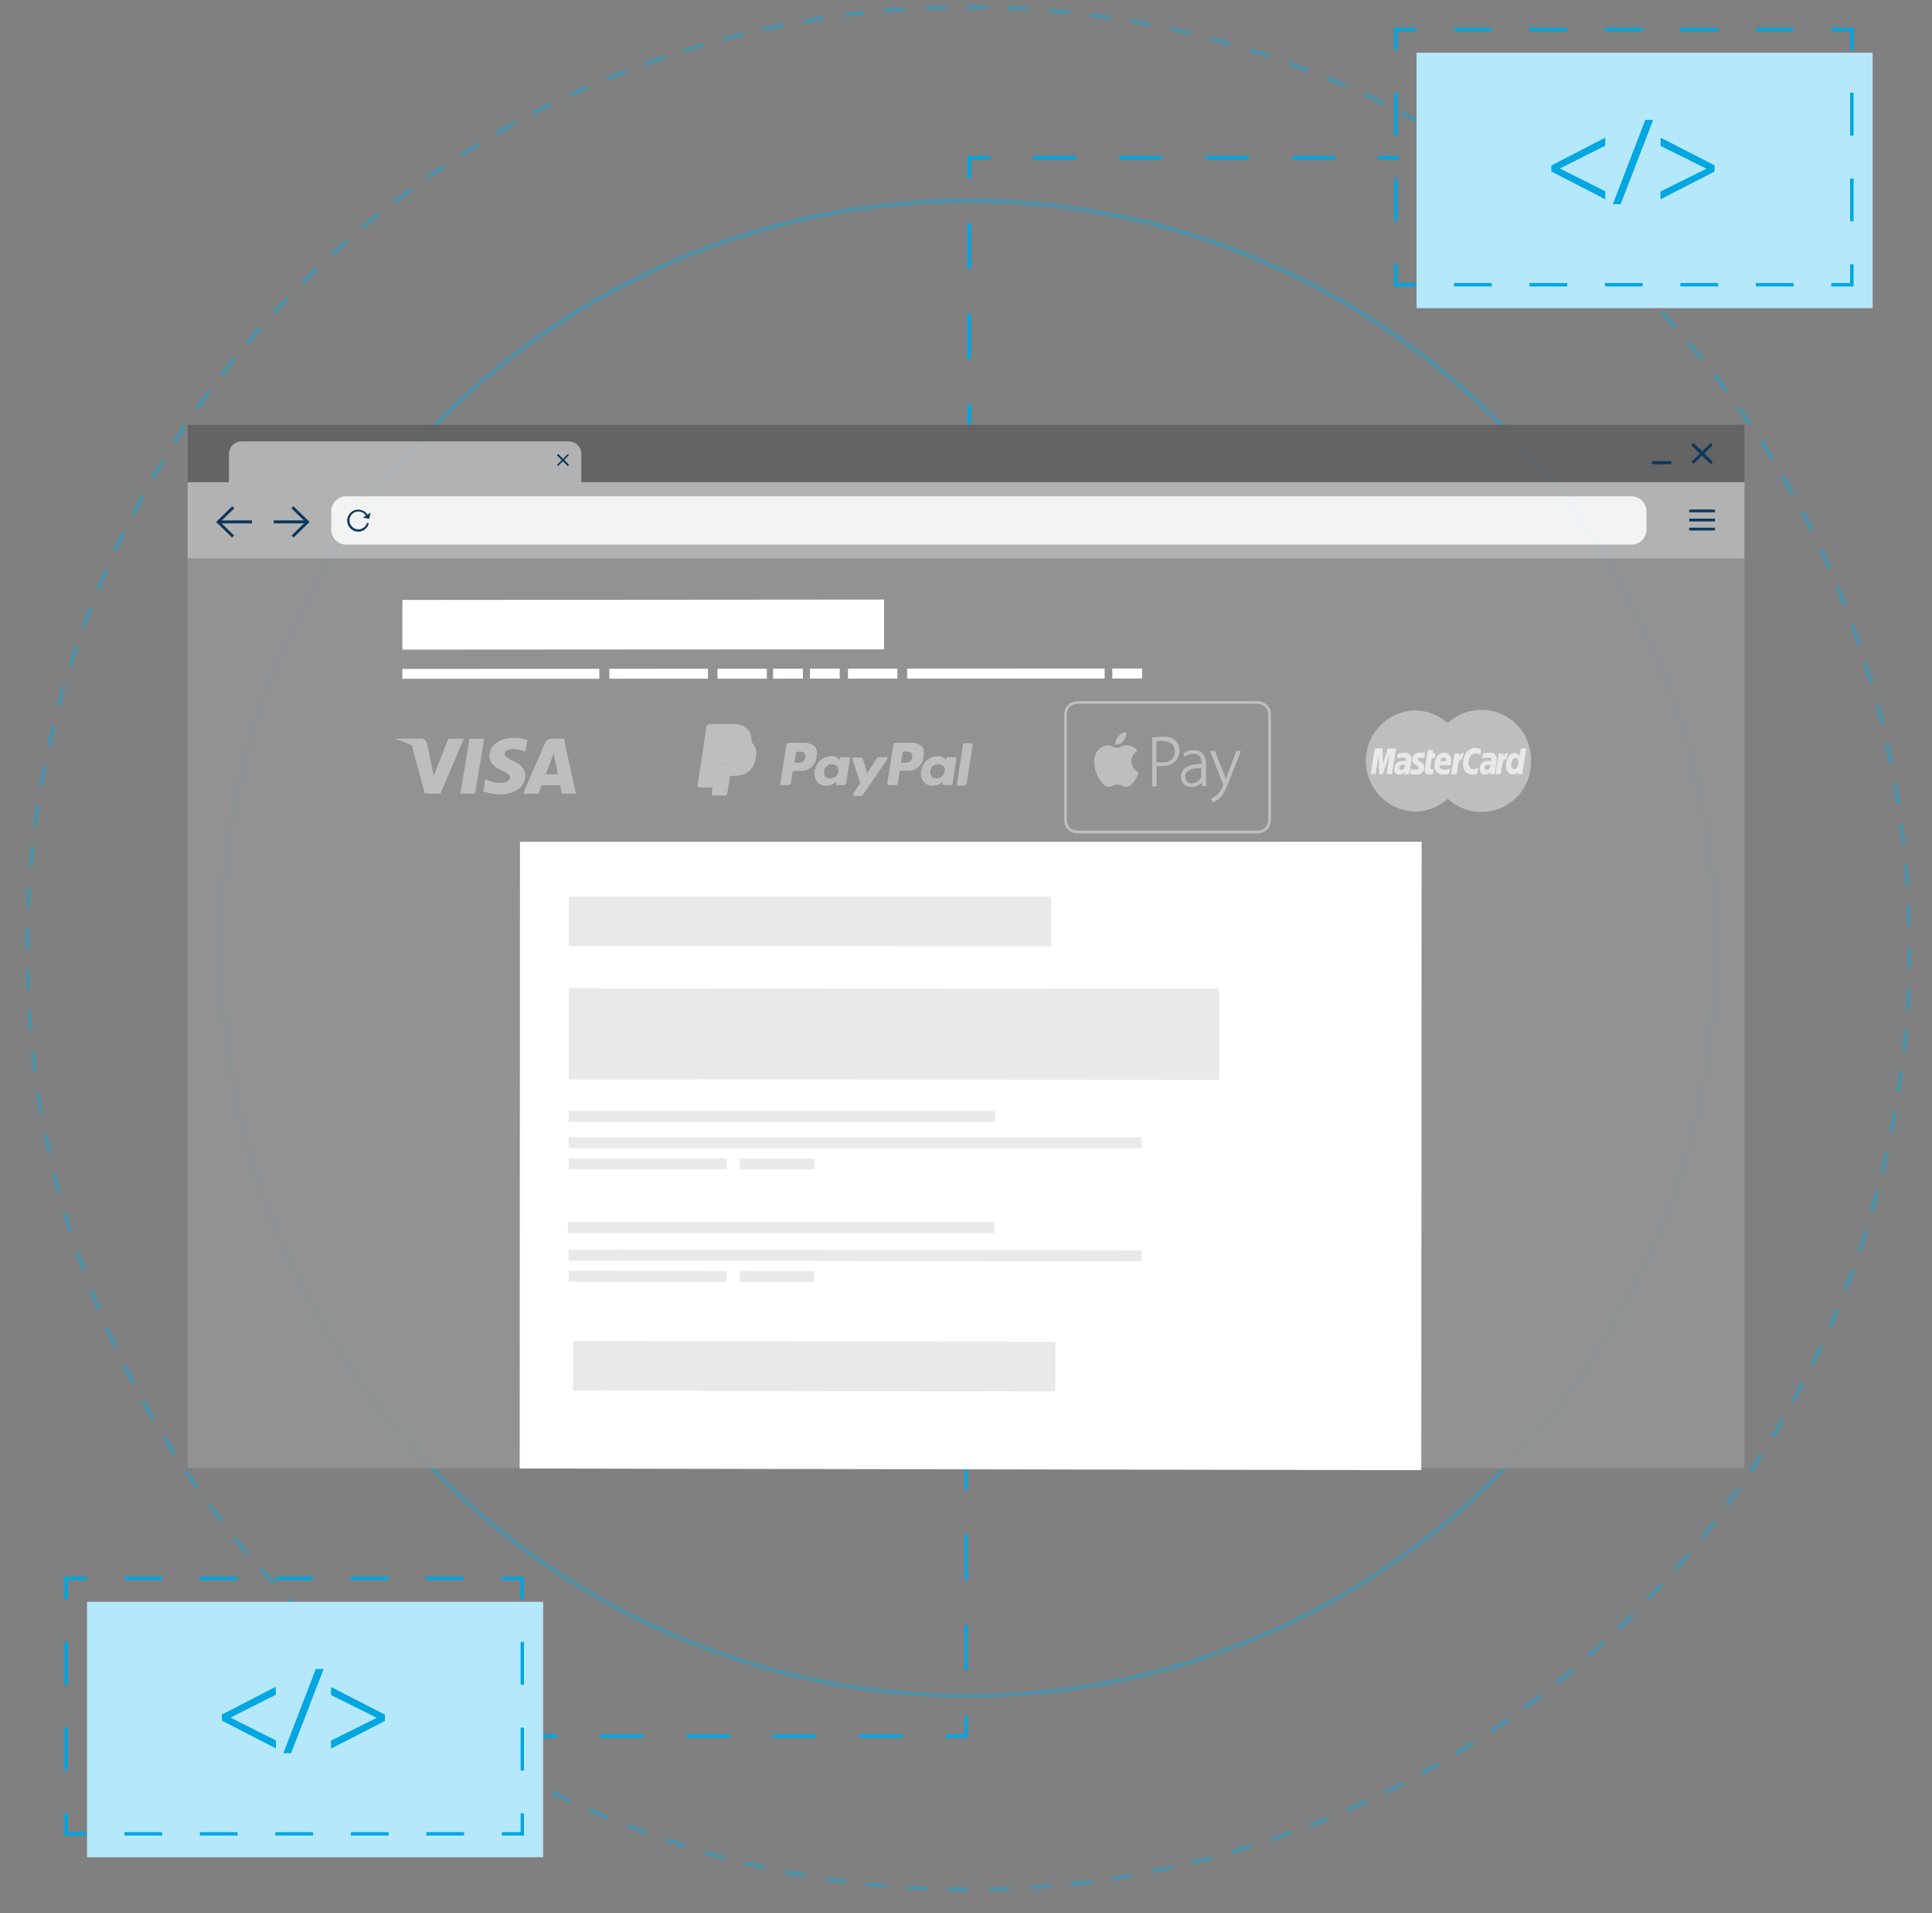 <?xml version="1.0" encoding="UTF-8"?> <svg xmlns="http://www.w3.org/2000/svg" viewBox="0 0 394 390.08"><rect x="0" y="0" width="394" height="390.08" fill="#808080" stroke="none"/><defs><style>.cls-1,.cls-3{fill:#00a7e1;}.cls-1{opacity:0.4;}.cls-2{fill:#b6e8fb;}.cls-4{opacity:0.9;}.cls-5{fill:#606060;}.cls-6{fill:#b7b7b7;}.cls-7{fill:#939393;}.cls-8{fill:#fff;}.cls-9{fill:#003058;}.cls-10{fill:#bebebe;}.cls-11{fill:#e9e9e9;}</style></defs><title>digital-river-content-graphics-v1_isolated</title><g id="Layer_2" data-name="Layer 2"><path class="cls-1" d="M197.55,385.66h-.11c-1.36,0-2.73,0-4.09,0h0v-.84c1.36,0,2.72,0,4.09,0l.09.83v0Zm4.17,0h0v-.84c1.4,0,2.78-.08,4.17-.14l0,.42-.05-.42.06.84v0c-1.39.06-2.79.1-4.19.14l0-.82Zm-12.54-.13h0c-1.4-.06-2.8-.14-4.19-.23h0l.08-.83c1.39.08,2.78.16,4.17.22v.43l.05-.43Zm16.77,0,0-.42Zm4.15-.23,0-.83c1.39-.1,2.78-.2,4.17-.32l0,.43v-.43l.08.83h0C212.9,385.06,211.5,385.16,210.1,385.25Zm-29.29-.3v0Zm0,0c-1.4-.12-2.79-.25-4.18-.4l.09-.84c1.38.15,2.77.28,4.16.4l0,.42v-.42l-.06.84.05-.3Zm37.63-.42,0-.84c1.39-.15,2.77-.31,4.15-.49l0,.41,0-.41.13.83h0c-1.39.18-2.77.35-4.17.5h-.05Zm-46-.48c-1.39-.18-2.78-.37-4.16-.58l0-.19,0,.18.12-.83-.08.66.1-.65c1.37.2,2.75.4,4.13.58h0l-.1.83,0-.19h0Zm54.32-.61-.1-.83c1.37-.21,2.75-.44,4.12-.68l.17.82-.07-.28.05.29-.08-.42.07.42c-1.37.24-2.75.47-4.14.68Zm-62.6-.65,0-.19,0,.19.06-.42-.07.42c-1.38-.24-2.75-.5-4.12-.77h0l.19-.82c1.36.27,2.73.52,4.11.76ZM235,382l-.18-.82.11.4-.08-.4c1.37-.28,2.73-.56,4.08-.86h0l.19.81-.07-.28.06.29c-1.36.3-2.72.58-4.09.86h0l-.06-.29Zm4-1.28,0,.18Zm-83.12.46h0c-1.37-.3-2.73-.61-4.08-.94l.2-.82c1.35.33,2.71.64,4.07.94l-.1.45.11-.44Zm87.24-1-.14-.83c1.35-.33,2.7-.67,4.05-1l.1.4-.05-.42.2.82h0c-1.35.36-2.7.71-4.06,1h-.06Zm-95.37-1,.07-.41Zm-.05,0c-1.36-.36-2.71-.73-4-1.12l.08-.28-.09.27.22-.81-.09.4.12-.39c1.33.39,2.68.76,4,1.12l-.1.4,0-.41-.18.82.08-.24ZM251.32,378l-.21-.82h0c1.34-.39,2.67-.79,4-1.21l.12.39-.1-.4.24.81h0c-1.33.42-2.67.83-4,1.22h0Zm-111.6-1.17.07-.28-.09.27.12-.4-.12.4c-1.34-.42-2.68-.85-4-1.3h0l.29-.79h0c1.32.45,2.65.88,4,1.3Zm119.62-1.36-.29-.79Zm0,0-.27-.79c1.32-.45,2.63-.91,3.94-1.39l.28.79v0C262,374.57,260.67,375,259.35,375.48Zm-127.61-1.33h0c-1.32-.48-2.63-1-3.93-1.48h0l.29-.79-.11.34.13-.33c1.3.5,2.61,1,3.92,1.47l-.15.41.15-.41Zm135.47-1.53-.29-.79Zm0,0-.31-.78c1.3-.5,2.59-1,3.87-1.55l.16.39-.14-.4.33.77h0C269.82,371.59,268.53,372.11,267.23,372.61ZM123.91,371.1l.14-.39Zm0,0q-1.95-.81-3.87-1.65l.17-.39v0l.18-.41c1.28.56,2.56,1.11,3.85,1.64l-.16.4.13-.41-.31.78.14-.27Zm151-1.66-.29-.79c1.27-.56,2.54-1.13,3.79-1.72l.38.75h0l-.2-.41.19.41c-1.26.59-2.53,1.17-3.81,1.73h0ZM116.18,367.7c-1.27-.59-2.54-1.2-3.79-1.82l.37-.75c1.25.61,2.51,1.22,3.77,1.81l-.19.41.2-.41Zm-3.79-1.82h0l.37-.75Zm170.13,0-.38-.75.33.64-.32-.64q1.88-.93,3.72-1.89l.19.37-.18-.37.38.74h0q-1.85,1-3.72,1.89ZM108.65,364h0l.19-.39-.2.39c-1.24-.65-2.48-1.31-3.71-2l0,0,.45-.72q1.83,1,3.69,2ZM290,362l-.21-.37h0l-.21-.38q1.83-1,3.63-2l.21.36-.23-.35.43.72-.12-.24.13.23C292.39,360.64,291.17,361.33,290,362ZM101.3,359.94h0c-1.21-.71-2.42-1.42-3.61-2.15l.22-.36v0l.22-.38c1.2.73,2.39,1.44,3.6,2.14l-.2.35.22-.34Zm192.32,0-.23-.35Zm3.53-2.1-.39-.74c1.19-.72,2.37-1.46,3.54-2.2l.22.34-.19-.36.43.72h0c-1.18.75-2.36,1.48-3.56,2.21h0Zm-203-2.25.2-.37Zm0,0c-1.18-.75-2.35-1.52-3.51-2.3h0l0,0,.49-.68c1.16.78,2.33,1.54,3.5,2.29l-.22.36.18-.38Zm210.16-2.25-.49-.69.25.33-.22-.34c1.15-.78,2.3-1.56,3.44-2.36l.24.34-.3-.29.54.64v0c-1.14.8-2.29,1.59-3.46,2.36L304,353l.23.34h0l-.15-.22ZM87.13,350.9h0c-1.14-.8-2.27-1.62-3.39-2.44h0l-.06-.05L84,348l.21-.28c1.12.83,2.25,1.64,3.39,2.44l-.24.34.3-.29Zm220.64,0-.29-.3Zm3.34-2.39-.24-.34h0l-.25-.34c1.12-.82,2.23-1.66,3.33-2.51l.26.34-.3-.3.54.64-.16-.24.18.23Q312.81,347.26,311.11,348.5Zm3.4-2.56-.29-.3Zm-234.13,0,0,0h0c-1.11-.86-2.21-1.72-3.3-2.6h0l-.08-.07.35-.28v0l0,0,.3-.24-.3.24.24-.29c1.09.87,2.18,1.73,3.29,2.58l-.26.33.3-.29Zm237.35-2.53-.21-.32-.36-.28.08-.07h0c1.08-.87,2.16-1.76,3.22-2.65h0l.05,0,.23.35.32.26-.3-.24.24.3c-1.07.9-2.15,1.79-3.24,2.66l-.24-.3Zm3-3,.06.07ZM77.3,343l.24-.35Zm-3.46-2.3,0,0h0c-1.07-.9-2.13-1.82-3.18-2.74h0l-.06-.06.33-.26.24-.34-.22.32,0,0,.24-.27c1,.92,2.1,1.83,3.17,2.72l-.24.3.3-.24-.3.24Zm-2.93-3.11,0,0,0-.05Zm253.23.46-.22-.33-.35-.28.06-.05h0c1-.91,2.07-1.84,3.1-2.77h0l.56.62-.14-.16.15.16c-1,.94-2.07,1.87-3.13,2.79l-.26-.29Zm-.23-.35ZM67.52,335.14l0,0c-1-.95-2-1.9-3-2.86l.27-.28-.31.24.31-.24.25-.38.06.06h0c1,1,2,1.92,3,2.86l-.27.3.28-.29Zm262.78-2.75-.25-.37h0l0,0-.2-.31.2.31-.25-.27c1-1,2-1.93,3-2.92l.3.3h0l0,0,0,0,.36.29,0,0h0c-1,1-2,2-3,2.93h0Zm-.23-.35-.32-.27ZM61.5,329.37l.21-.33-.28.28c-1-1-2-2-2.93-3l.3-.29h0l.31-.29c1,1,1.93,2,2.92,3h0l0,0-.33.27Zm.23-.35-.06.06Zm274.53-2.57-.56-.62c1-1,1.91-2,2.85-3.05l.31.29-.26-.33.6.58,0,0h0c-.94,1-1.9,2-2.87,3.06h0ZM55.68,323.3,56,323Zm0,0c-.94-1-1.87-2.07-2.8-3.12l.32-.28h0l.32-.28c.91,1.05,1.84,2.08,2.78,3.11l-.31.28.27-.32-.59.59.22-.17Zm286.29-3-.31-.37-.26-.23c.92-1.05,1.82-2.11,2.72-3.17l.32.26-.3-.29.64.55,0,0h0q-1.35,1.6-2.73,3.18h0ZM50.13,317l.3-.29Zm0,0c-.89-1.07-1.78-2.14-2.66-3.23h0l0,0,.68-.49c.87,1.08,1.75,2.16,2.65,3.22l-.33.27.3-.29Zm297.28-3.14-.68-.49.35.22-.32-.26c.87-1.09,1.73-2.18,2.58-3.29l.68.49-.25-.17.24.19-.34-.25.34.26C349.12,311.62,348.26,312.72,347.38,313.81ZM44.86,310.43h0c-.85-1.11-1.69-2.22-2.52-3.35h0l0,0,.69-.48c.83,1.12,1.66,2.24,2.51,3.34l-.34.26.36-.24Zm307.63-3.27-.68-.48.4.26-.39-.29c.83-1.12,1.64-2.25,2.44-3.39l.35.24-.33-.26.68.48v0c-.8,1.15-1.62,2.28-2.45,3.41l-.25-.18ZM39.91,303.69l.24-.19-.26.17c-.8-1.15-1.59-2.3-2.37-3.46l.26-.17-.26.17.68-.5-.35.28.37-.25c.78,1.16,1.56,2.31,2.36,3.45Zm.33-.26-.32.22Zm317.06-3.12-.67-.5c.77-1.16,1.54-2.32,2.29-3.5l.35.23-.32-.27.68.49h0c-.76,1.17-1.53,2.35-2.3,3.51h0ZM35.24,296.72h0c-.75-1.18-1.49-2.36-2.21-3.56h0l0-.07.44-.17.31-.19c.73,1.18,1.46,2.36,2.21,3.53l-.36.23.4-.15Zm326.61-3.52-.72-.44c.73-1.19,1.44-2.39,2.14-3.6h0l0,0,.35.24.39.14-.36-.12.33.19v0h0C363.29,290.81,362.58,292,361.85,293.2Zm1.78-3.83.14.08Zm-332.73.22,0,0h0c-.7-1.2-1.38-2.42-2.06-3.64h0l0-.08.4-.13.35-.23-.32.22h0l.32-.18c.67,1.22,1.35,2.43,2.05,3.63l-.36.21h0Zm-1.68-3.9,0,0,0,0ZM366,286l-.32-.22-.43-.14,0-.08h0c.67-1.22,1.33-2.45,2-3.69h0l0-.05.35.24.4.14-.37-.12.34.18c-.65,1.24-1.31,2.48-2,3.7l-.33-.18Zm-.34-.24Zm2-3.7.09.05Zm-340.8.25,0,0h0c-.64-1.23-1.27-2.48-1.89-3.73h0l0-.06.4-.13.36-.23-.32.22.34-.17c.62,1.24,1.25,2.48,1.89,3.71l-.37.2h0Zm-1.51-4h0l.06,0Zm344.57.23-.32-.21-.44-.15,0-.06h0c.62-1.25,1.23-2.51,1.82-3.77l.37.17-.36-.21.77.34,0,.05h0c-.6,1.27-1.2,2.54-1.82,3.79l-.35-.16Zm-.35-.23ZM23.17,274.78l.32-.22-.35.16c-.59-1.26-1.17-2.53-1.73-3.8l.76-.34c.57,1.27,1.14,2.53,1.73,3.79h0l0,.05-.4.13Zm.35-.24-.08,0Zm350-3.64-.74-.39c.56-1.27,1.11-2.56,1.65-3.85l.39.17-.37-.22.77.34,0,0h0q-.81,1.95-1.65,3.87h0ZM19.78,267.12l.37-.2Zm0-.05c-.53-1.28-1.06-2.57-1.56-3.87l.39-.16h0l.39-.15c.51,1.29,1,2.58,1.56,3.86l-.39.16.36-.21-.76.35L20,267Zm357-3.93-.42-.24-.33-.13c.5-1.3,1-2.6,1.48-3.92l.39.15-.36-.21.76.33v0h0c-.47,1.31-1,2.62-1.47,3.92h0v0h0Zm-360-3.8.37-.2Zm0-.07c-.48-1.31-.95-2.63-1.4-4l.16-.05-.16.05v0l.81-.24c.45,1.32.91,2.64,1.39,3.94l-.4.15.37-.21-.76.35.06,0Zm362.9-4.1-.8-.24.4.1-.39-.13c.45-1.32.88-2.65,1.3-4l.37.12-.37-.12.81.24v0c-.42,1.34-.86,2.67-1.31,4l-.4-.14.4.14ZM14,251.33h0c-.42-1.33-.82-2.66-1.22-4l.41-.11-.41.11.41-.11-.41.11.8-.26-.39.15.4-.12c.39,1.34.8,2.67,1.22,4Zm.11,0h0l.33-.09Zm368-4.11-.8-.26c.39-1.34.76-2.68,1.12-4l.4.11-.39-.13.81.24h0c-.37,1.35-.74,2.7-1.13,4h0ZM11.67,243.29l.4-.12-.4.12.29-.1-.29.08c-.37-1.35-.71-2.7-1.05-4.06h0v-.11H11l.4-.11-.37.11h0l.37-.09c.33,1.35.68,2.7,1,4.05Zm-.61-4.19h0Zm373.25,0-.37-.11h-.46l0-.1h0c.33-1.36.64-2.71.94-4.07h0v0l.41.12h0l.37.09c-.3,1.37-.62,2.73-.95,4.08l-.37-.09Zm.54-4.19.15,0Zm-375.17.29v0h0c-.3-1.36-.59-2.73-.86-4.1h0v-.09h.42l.4-.11-.37.11h0l.36-.08c.27,1.37.56,2.73.86,4.09l-.38.09h0Zm-.43-4.23h0Zm376.86,0-.37-.11h-.45v-.09h0c.27-1.37.52-2.73.76-4.11h0v-.05l.41.12h0l.38.08c-.24,1.38-.5,2.75-.77,4.12l-.38-.07Zm.37-4.24.08,0ZM8,227v-.06H8c-.24-1.37-.47-2.75-.68-4.13h0v-.07h.42l.4-.1-.37.1h0l.35-.05c.21,1.38.44,2.75.68,4.12l-.38.07h0Zm-.24-4.27h0Zm379.76,0-.38-.11h-.45v-.07h0c.21-1.37.4-2.75.58-4.14l.42.06h.42v.06h0c-.19,1.39-.38,2.78-.59,4.16l-.38-.06Zm-.41-.12ZM6.78,218.68l.37-.12-.39,0c-.18-1.38-.35-2.77-.5-4.16l.39-.05h0l.43-.14v.1h0c.15,1.38.31,2.76.49,4.14h0v.07H7.18Zm.4-.13h0Zm-.5-4.16Zm382,0-.4-.13h0l-.37,0c.15-1.39.28-2.77.4-4.16l.42,0h.42v0h0c-.12,1.4-.26,2.79-.41,4.18h0Zm-.44-.14h0ZM5.87,210.36l.37-.12-.39,0c-.12-1.39-.23-2.78-.32-4.18l.39,0h0l.43-.14,0,.11h0v0h0c.09,1.38.2,2.76.32,4.14h0v.05H6.27Zm.4-.13h0ZM6,206.05Zm383.4,0-.4-.13h0l-.38,0c.09-1.38.16-2.77.22-4.17l.32,0h.09l.43,0c-.06,1.4-.14,2.8-.23,4.19h0Zm-.43-.14h0Zm-383.62-4h0c-.06-1.39-.1-2.78-.14-4.17l.81,0H6c0,1.39.08,2.78.14,4.16l-.42,0h.42Zm384.43-4.36h-.84c0-1.39.05-2.78.05-4.18V193h.84v.35c0,1.4,0,2.8,0,4.19Zm-384.61-4v-.19c0-1.34,0-2.68,0-4H6c0,1.33,0,2.67,0,4v.18ZM389.78,193h0Zm-.89-4.17h0c0-1.4-.08-2.79-.15-4.18l.43,0h-.43l.84,0h0c.07,1.4.11,2.79.15,4.19l-.81,0h0ZM6.13,185.16H5.71l-.42,0c.06-1.4.13-2.79.22-4.19h0l0-.11L6,181H6l.37.12L6,181l.39,0C6.26,182.37,6.19,183.76,6.13,185.16ZM6,181H6Zm382.57-.38v-.12h0v0h0c-.09-1.38-.2-2.76-.32-4.13h0v-.05h.42l.4-.12-.37.12.39,0c.12,1.39.23,2.79.32,4.19l-.39,0h0Zm.4-.15Zm-.29-4.18h0Zm-382,.57-.42,0H5.82v-.05h0c.12-1.4.25-2.79.4-4.18h0v-.1l.43.14h0l.35.12-.35-.12.37,0C6.91,174.05,6.78,175.43,6.66,176.82Zm0-4.2h0Zm381.13-.38,0-.1h0c-.15-1.39-.32-2.77-.5-4.15h0v-.06h.42l.4-.12-.37.12.39-.05c.18,1.39.35,2.78.5,4.17l-.38,0h0Zm-.08-4.31h0ZM7.53,168.6l-.37-.13H6.71v-.06h0c.18-1.39.37-2.78.58-4.15l.38.05-.37-.11.37.11h.46v.07h0c-.21,1.37-.4,2.75-.58,4.14l-.39-.05Zm-.4-.14Zm.58-4.14h0Zm379-.41.4-.1Zm0,0c-.22-1.38-.44-2.75-.69-4.12l.42-.07h0l.44-.13v.05h0q.36,2.07.69,4.14h0v.08H387ZM8.79,160.31l-.41-.12h0L8,160.11c.24-1.38.5-2.75.77-4.12l.38.07L8.75,156l.37.11h.45v.09h0c-.26,1.36-.52,2.73-.76,4.11h0Zm-.44-.12h0l-.09,0Zm376.89-4.52.4-.11Zm0,0c-.27-1.36-.56-2.73-.86-4.08l.41-.09h0l.44-.13v0h0c.3,1.37.59,2.74.86,4.11h0v.09h-.47ZM10.41,152.1,10,152h0l-.38-.09c.3-1.37.62-2.73.95-4.09l.37.09-.37-.1.38.1h.45l0,.11h0c-.33,1.35-.65,2.71-.95,4.07h0ZM10,152h0l-.16,0Zm373.45-4.47.4-.11Zm0,0c-.33-1.35-.68-2.7-1-4l.81-.24-.4.12.4-.12-.3.1.3-.08c.37,1.34.72,2.7,1.05,4.06h0v.11h-.46ZM12.38,144l-.81-.24h0c.36-1.35.73-2.69,1.12-4h0v0l.79.26c-.38,1.34-.76,2.68-1.11,4l-.4-.1Zm368.87-4.53.4-.14-.41.11c-.39-1.33-.79-2.67-1.21-4l.41-.13-.42.12.8-.26v0c.42,1.33.83,2.67,1.22,4l-.4.11.4-.11-.4.12.4-.12ZM14.71,135.93l-.81-.24v0c.42-1.34.86-2.67,1.3-4l.4.13-.4-.13h0l.8.24-.4-.11.39.13c-.45,1.33-.88,2.66-1.3,4l-.4-.13Zm364-4.48h0c-.45-1.32-.92-2.62-1.39-3.93l.39-.14-.36.21.76-.35c.48,1.31.94,2.63,1.39,4l-.11,0,.11,0v0ZM17.4,128l-.8-.27.33.1-.32-.12c.48-1.32,1-2.63,1.48-3.94h0l0-.06.42.24.33.13C18.37,125.36,17.88,126.66,17.4,128Zm360.32-.62.37-.2Zm.32-.11.08,0h0Zm-2.19-3.64c-.51-1.3-1-2.58-1.56-3.86l.39-.16-.37.2.76-.35-.27.1.27-.12c.53,1.29,1.05,2.58,1.56,3.88Zm-355.44-3.4-.77-.33,0,0h0q.81-1.95,1.65-3.87h0l0,0,.74.38c-.56,1.28-1.11,2.57-1.64,3.86L20,120Zm354.26-.63.37-.2Zm-2-3.66c-.56-1.27-1.14-2.53-1.73-3.79h0l0,0,.4-.13.35-.23-.32.22.35-.16c.59,1.26,1.17,2.53,1.74,3.8l-.39.17h0Zm-1.32-4,0,0,.07,0Zm-347.54.59L23,112.2l0,0h0c.59-1.27,1.2-2.53,1.82-3.79l.35.17-.32-.21.32.21.43.14,0,.06h0c-.61,1.25-1.22,2.51-1.81,3.78l-.37-.18Zm1.44-4h0Zm343.91-.11.32-.21h0l-.32.15c-.61-1.24-1.24-2.48-1.89-3.71l.37-.19h0l.38-.25,0,.05h0c.64,1.24,1.28,2.48,1.9,3.73h0l0,.06-.4.14Zm.34-.23-.05,0ZM27.48,105l-.35-.24-.39-.14.36.12-.34-.18c.65-1.24,1.31-2.48,2-3.7l.34.18-.32-.22.32.22.44.14,0,.08h0c-.67,1.22-1.33,2.45-2,3.69h0Zm-.38-.25h0l-.07,0Zm2-3.69ZM365.27,101l.35-.22Zm0,0c-.67-1.21-1.36-2.42-2.05-3.62l.36-.21h0l.38-.26v0h0c.71,1.21,1.39,2.42,2.07,3.65h0l0,.08-.43.14,0,0-.05,0-.35.11.35-.11ZM31.52,97.69l-.35-.24-.4-.14.37.12-.33-.2c.7-1.21,1.41-2.41,2.14-3.61l.36.22h0l.36.21c-.73,1.2-1.44,2.4-2.14,3.6h0Zm-.38-.26h0L31,97.37Zm329.93-3.64c-.73-1.18-1.46-2.36-2.21-3.53l.35-.23-.39.16.74-.4v0h0c.74,1.18,1.48,2.35,2.21,3.54h0l0,.07-.44.18ZM35.88,90.5l-.35-.22.38.15-.74-.38c.75-1.18,1.52-2.35,2.3-3.51h0l0,0,.68.5C37.39,88.16,36.63,89.33,35.88,90.5Zm-.36-.21-.39-.17ZM356.6,86.81l.32-.27-.35.23c-.77-1.15-1.56-2.3-2.36-3.44l.67-.5-.23.19.25-.17h0q1.2,1.71,2.37,3.45l-.2.14.2-.14Zm-2-3.78-.07.06.28-.2Zm-314.12.54-.68-.48v0c.8-1.15,1.62-2.28,2.45-3.41l.25.18-.24-.2.68.49-.39-.25.37.27c-.82,1.13-1.63,2.26-2.43,3.4l-.35-.24ZM351.78,80h0c-.82-1.12-1.66-2.23-2.5-3.33l.34-.26-.36.24.67-.5h0c.86,1.11,1.7,2.22,2.52,3.35h0l0,0ZM45.47,76.81l-.68-.49.26.17-.24-.19.33.26-.33-.26c.85-1.11,1.72-2.21,2.59-3.3l.68.49-.35-.23.33.26C47.18,74.61,46.32,75.71,45.47,76.81Zm301.22-3.48c-.88-1.08-1.76-2.15-2.66-3.22l.33-.27-.3.3.62-.57h0c.9,1.07,1.78,2.15,2.66,3.24h0l0,0Zm-296-3-.63-.55,0,0c.89-1.07,1.81-2.13,2.73-3.18h0l.05,0,.31.37.27.23c-.92,1-1.83,2.11-2.72,3.17L50.4,70Zm293.67-.49.3-.29Zm-3-2.88c-.92-1-1.85-2.08-2.79-3.11l.31-.28-.27.32.59-.59-.22.17.21-.19c.94,1,1.88,2.07,2.8,3.12ZM56.18,64.05l-.61-.58,0,0h0c.94-1,1.9-2,2.87-3.06h0l0,0,.56.62c-1,1-1.91,2-2.85,3.05l-.31-.28Zm282.64-.5.28-.32Zm-3.16-2.75c-1-1-1.93-2-2.92-3h0l0,0,.33-.26.24-.34-.22.32.28-.27q1.49,1.48,2.94,3Zm-2.61-3.31,0,0,.07-.07ZM61.93,58l-.22-.33-.35-.28,0,0h0c1-1,2-2,3-2.93h0l.06-.06.25.38,0,0,0,0,.21.3-.21-.3.26.26C64,56,63,57,62,58l-.28-.28Zm-.23-.35ZM65,55l-.32-.27ZM329.82,55l-.06-.06h0c-1-1-2-1.92-3.05-2.86l.29-.31-.3.3.56-.63,0,0c1,.95,2.05,1.9,3.06,2.87l-.26.28.3-.24-.3.24ZM68,52.2l-.56-.63.13.16-.13-.15c1-.95,2.07-1.88,3.12-2.8l.25.29-.21-.33.22.33.35.28-.06,0h0C70.08,50.33,69.05,51.26,68,52.2Zm255.61-2.91.24-.34Zm0,0c-1-.91-2.11-1.82-3.17-2.71l.26-.32h0l.25-.37,0,0h0q1.6,1.35,3.18,2.73h0l.06,0-.35.29,0,0-.05.06-.27.22.27-.22ZM74.25,46.72,74,46.37l-.32-.27.3.25L73.75,46c1.08-.89,2.15-1.78,3.24-2.66l.25.3L77,43.36l.22.32.35.29-.07.06h0c-1.08.87-2.16,1.75-3.22,2.65h0ZM74,46.35l0,0L74,46.3Zm3.25-2.64h0Zm240,.2.24-.35Zm0,0c-1.09-.88-2.19-1.74-3.29-2.58l.25-.34-.29.3.52-.65,0,0h0c1.11.85,2.21,1.71,3.3,2.59h0l.07.07-.35.28,0,0,0,0-.29.24.29-.24ZM80.8,41.46l-.26-.34.3.3-.54-.64.17.25-.18-.24c1.1-.85,2.22-1.69,3.34-2.52l.25.34h0l.25.34C83,39.77,81.9,40.61,80.8,41.46Zm-.26-.33-.29-.3Zm230-2.33c-1.12-.83-2.25-1.64-3.4-2.44l.25-.35-.3.3.52-.65h0c1.14.8,2.27,1.61,3.4,2.44h0l.06.05-.35.34Zm-223-2.28-.24-.35.3.3L87,35.83l0,0,0,0q1.71-1.2,3.45-2.37l.24.35-.07-.1,0,.06-.21-.31.5.68-.26-.33.23.35C89.8,34.93,88.66,35.72,87.52,36.52Zm-.25-.34L87,35.87ZM303.7,34c-1.16-.77-2.32-1.54-3.5-2.29l.23-.35-.19.38.41-.73c1.18.75,2.35,1.51,3.52,2.29l0,0ZM94.41,31.89,94,31.17h0c1.17-.75,2.36-1.49,3.55-2.21h0l0,0,.4.73c-1.19.73-2.37,1.46-3.54,2.21l-.23-.35Zm206-.53.19-.38Zm-3.77-1.85c-1.19-.73-2.4-1.44-3.6-2.14l.21-.36-.24.35.42-.73,0,0h0c1.21.7,2.42,1.41,3.61,2.14l-.21.36v0Zm-195.08-2-.22-.39.24.37Zm0,0-.43-.72.13.26-.14-.25c1.2-.7,2.42-1.39,3.64-2.06l.2.37v0l.22.39C104,26.15,102.79,26.83,101.59,27.52Zm-.24-.34-.22-.36Zm188-1.86c-1.22-.67-2.45-1.33-3.69-2l.37-.75h0l-.19.38.2-.38c1.23.65,2.47,1.31,3.69,2h0l0,0Zm-180.54-1.8-.38-.75h0c1.23-.64,2.48-1.28,3.73-1.9h0l.38.75-.36-.69.35.7c-1.25.61-2.48,1.24-3.71,1.89l-.17-.33ZM282,21.46l.37-.75h0Zm0,0c-1.25-.62-2.51-1.22-3.77-1.81l.18-.38-.19.37.36-.75h0c1.27.59,2.53,1.2,3.79,1.81ZM116.33,19.82l-.37-.75h0l.21.41-.19-.41c1.26-.59,2.52-1.17,3.8-1.73h0l0,0,.29.78C118.85,18.66,117.59,19.23,116.33,19.82Zm158.05-1.9c-1.27-.56-2.56-1.11-3.85-1.64l.16-.38-.13.39.31-.78-.13.26.11-.27q1.95.81,3.87,1.65ZM123.92,16.46l-.33-.77h0c1.29-.54,2.58-1.06,3.88-1.56l.15.39v0h0l-.13-.38.29.79-.13-.33.12.33c-1.29.5-2.58,1-3.85,1.55l-.17-.4Zm146.76-.57.14-.4Zm-4-1.16.11-.32-.12.31c-1.3-.5-2.61-1-3.92-1.47l.16-.46-.17.46.27-.8h0c1.32.48,2.64,1,3.94,1.48h0ZM131.71,13.42l-.29-.79,0,.06,0-.06c1.32-.48,2.63-.94,4-1.4l.27.8C134.33,12.48,133,12.94,131.71,13.42Zm4-1.4-.29-.79Zm123.09-.15c-1.32-.45-2.65-.88-4-1.3l.23-.81-.07.28.09-.27-.12.4.12-.4c1.35.42,2.68.85,4,1.3h0ZM139.59,10.73l-.24-.8h0c1.33-.43,2.67-.83,4-1.23h0l.21.81h0c-1.34.39-2.67.8-4,1.22l-.13-.4ZM250.8,9.37l.08-.38-.11.37c-1.33-.38-2.67-.76-4-1.11l.11-.4-.06.41.18-.82-.08.23.06-.24c1.36.36,2.71.74,4,1.13l-.08.28.09-.28Zm-103.22-1-.19-.81h0c1.35-.36,2.7-.71,4.06-1h.06l.14.82c-1.35.34-2.7.68-4,1l-.11-.4Zm99.27-.55.06-.42Zm-4.15-.62c-1.35-.33-2.71-.64-4.07-.94l.09-.41-.1.41.16-.83h0c1.37.3,2.72.61,4.08.94l-.1.41h0Zm-86.95-.83-.19-.81.07.28-.06-.29c1.36-.3,2.73-.59,4.1-.86l.06.29,0-.29.18.82-.12-.41.09.41c-1.37.27-2.73.56-4.08.86h0Zm-.12-.52,0,.08,0-.12Zm4.12-.78v0Zm74.79.34c-1.36-.27-2.73-.52-4.11-.76l.13-.83,0,.19,0-.19-.07.42.08-.42c1.38.24,2.75.5,4.12.77h0Zm-70.6-.67-.17-.82.07.29-.05-.3.08.42-.07-.42c1.37-.24,2.75-.47,4.13-.68h0l.1.83C166.69,4.29,165.31,4.52,163.94,4.76ZM226.33,4l.09-.69-.11.69c-1.37-.21-2.75-.4-4.13-.58h0l.11-.83,0,.15,0-.15c1.39.18,2.77.37,4.16.58l0,.19,0-.19ZM172.2,3.49l0-.26,0,.26-.14-.83h0c1.38-.19,2.77-.35,4.16-.51h.06l0,.84C175,3.14,173.58,3.31,172.2,3.49ZM218,2.93c-1.38-.14-2.76-.28-4.15-.4l0-.43v.44L214,1.7l-.05.31,0-.31c1.39.12,2.79.25,4.17.4l0,.42v0Zm-37.56-.35-.07-.83h0c1.39-.12,2.78-.23,4.18-.32l0,.42h0l0,.43c-1.4.09-2.79.2-4.17.32l0-.42Zm29.24-.35c-1.38-.09-2.77-.16-4.17-.22l0-.43L205.5,2l0-.83h0c1.4.06,2.79.13,4.19.22h0Zm4.19-.12v0Zm-25-.08,0-.42.05.42-.06-.84v0c1.39-.06,2.78-.11,4.18-.14l0,.84C191.61,1.92,190.22,2,188.84,2ZM193,1.89V1.05h0Zm8.37,0v0c-1.3,0-2.61,0-3.91,0h-.27V1h.27c1.31,0,2.61,0,3.92,0h0Zm-4.19,0V1h0Zm-8.37-.23,0-.42Z"></path><path class="cls-1" d="M197.45,346.14c-84.26,0-152.81-68.55-152.81-152.81S113.19,40.52,197.45,40.52s152.81,68.55,152.81,152.81S281.71,346.14,197.45,346.14Zm0-304.78c-83.8,0-152,68.17-152,152s68.17,152,152,152,152-68.17,152-152S281.24,41.36,197.45,41.36Z"></path></g><g id="Layer_1" data-name="Layer 1"><rect class="cls-2" x="288.88" y="10.75" width="93.02" height="52.07"></rect><polygon class="cls-3" points="378 58.4 373.46 58.4 373.46 57.71 377.3 57.71 377.3 53.87 378 53.87 378 58.4"></polygon><path class="cls-3" d="M365.77,58.4h-7.7v-.69h7.7Zm-15.39,0h-7.7v-.69h7.7ZM335,58.4h-7.7v-.69H335Zm-15.39,0h-7.7v-.69h7.7Zm-15.39,0h-7.7v-.69h7.7Z"></path><polygon class="cls-3" points="288.81 58.4 284.28 58.4 284.28 53.87 284.98 53.87 284.98 57.71 288.81 57.71 288.81 58.4"></polygon><path class="cls-3" d="M285,45.13h-.7V36.39h.7Zm0-17.48h-.7V18.91h.7Z"></path><polygon class="cls-3" points="284.98 10.17 284.28 10.17 284.28 5.64 288.81 5.64 288.81 6.33 284.98 6.33 284.98 10.17"></polygon><path class="cls-3" d="M365.77,6.33h-7.7V5.64h7.7Zm-15.39,0h-7.7V5.64h7.7ZM335,6.33h-7.7V5.64H335Zm-15.39,0h-7.7V5.64h7.7Zm-15.39,0h-7.7V5.64h7.7Z"></path><polygon class="cls-3" points="378 10.17 377.3 10.17 377.3 6.33 373.46 6.33 373.46 5.64 378 5.64 378 10.17"></polygon><path class="cls-3" d="M378,45.13h-.7V36.39h.7Zm0-17.48h-.7V18.91h.7Z"></path><path class="cls-3" d="M316.37,33.74l11-5.67v1.64l-9.27,4.64v0l9.27,4.65v1.63l-11-5.66Z"></path><path class="cls-3" d="M328.92,41.63l6.61-17.18h1.61L330.5,41.63Z"></path><path class="cls-3" d="M349.63,35l-11,5.64V39.05L348,34.4v0l-9.34-4.64V28.07l11,5.64Z"></path><rect class="cls-3" x="197.33" y="82.44" width="0.7" height="4.18"></rect><path class="cls-3" d="M198,73.21h-.7V64h.7Zm0-18.44h-.7V45.54h.7Z"></path><polygon class="cls-3" points="198.03 36.32 197.33 36.32 197.33 31.79 201.87 31.79 201.87 32.48 198.03 32.48 198.03 36.32"></polygon><path class="cls-3" d="M272.29,32.48h-8.8v-.69h8.8Zm-17.6,0h-8.81v-.69h8.81Zm-17.61,0h-8.8v-.69h8.8Zm-17.61,0h-8.8v-.69h8.8Z"></path><rect class="cls-3" x="281.1" y="31.79" width="4.18" height="0.7"></rect><rect class="cls-3" x="196.7" y="299.5" width="0.7" height="4.18"></rect><path class="cls-3" d="M197.4,340.58h-.7v-9.23h.7Zm0-18.45h-.7v-9.22h.7Z"></path><polygon class="cls-3" points="197.4 354.33 192.87 354.33 192.87 353.64 196.7 353.64 196.7 349.8 197.4 349.8 197.4 354.33"></polygon><path class="cls-3" d="M184.06,354.33h-8.8v-.69h8.8Zm-17.6,0h-8.81v-.69h8.81Zm-17.61,0h-8.8v-.69h8.8Zm-17.61,0h-8.8v-.69h8.8Z"></path><rect class="cls-3" x="109.45" y="353.64" width="4.18" height="0.7"></rect><rect class="cls-2" x="17.75" y="326.61" width="93.02" height="52.07"></rect><polygon class="cls-3" points="106.86 374.27 102.33 374.27 102.33 373.57 106.17 373.57 106.17 369.73 106.86 369.73 106.86 374.27"></polygon><path class="cls-3" d="M94.64,374.27h-7.7v-.7h7.7Zm-15.39,0h-7.7v-.7h7.7Zm-15.4,0H56.16v-.7h7.69Zm-15.39,0H40.77v-.7h7.69Zm-15.39,0H25.38v-.7h7.69Z"></path><polygon class="cls-3" points="17.68 374.27 13.15 374.27 13.15 369.73 13.85 369.73 13.85 373.57 17.68 373.57 17.68 374.27"></polygon><path class="cls-3" d="M13.85,361h-.7v-8.74h.7Zm0-17.48h-.7v-8.74h.7Z"></path><polygon class="cls-3" points="13.85 326.03 13.15 326.03 13.15 321.5 17.68 321.5 17.68 322.2 13.85 322.2 13.85 326.03"></polygon><path class="cls-3" d="M94.64,322.2h-7.7v-.7h7.7Zm-15.39,0h-7.7v-.7h7.7Zm-15.4,0H56.16v-.7h7.69Zm-15.39,0H40.77v-.7h7.69Zm-15.39,0H25.38v-.7h7.69Z"></path><polygon class="cls-3" points="106.86 326.03 106.17 326.03 106.17 322.2 102.33 322.2 102.33 321.5 106.86 321.5 106.86 326.03"></polygon><path class="cls-3" d="M106.86,361h-.69v-8.74h.69Zm0-17.48h-.69v-8.74h.69Z"></path><path class="cls-3" d="M45.24,349.6l11-5.67v1.64L47,350.22v0l9.27,4.65v1.64l-11-5.67Z"></path><path class="cls-3" d="M57.78,357.49l6.62-17.18H66l-6.64,17.18Z"></path><path class="cls-3" d="M78.5,350.9l-11,5.65v-1.64l9.34-4.65v0l-9.34-4.65v-1.64l11,5.65Z"></path><g class="cls-4"><rect class="cls-5" x="38.27" y="86.62" width="317.48" height="11.69"></rect><path class="cls-6" d="M118.56,98.31V92.55A2.6,2.6,0,0,0,115.93,90H49.31a2.6,2.6,0,0,0-2.63,2.57v5.76H38.27V113.9H355.76V98.31Z"></path><rect class="cls-7" x="38.27" y="113.9" width="317.48" height="185.48"></rect><path class="cls-8" d="M332.66,111.05h-262a3.07,3.07,0,0,1-3.11-3V104.2a3.07,3.07,0,0,1,3.11-3h262a3.07,3.07,0,0,1,3.11,3V108A3.07,3.07,0,0,1,332.66,111.05Z"></path><rect class="cls-9" x="344.49" y="103.89" width="5.25" height="0.57"></rect><rect class="cls-9" x="344.49" y="105.75" width="5.25" height="0.57"></rect><rect class="cls-9" x="344.49" y="107.6" width="5.25" height="0.57"></rect><polygon class="cls-9" points="47.33 109.61 47.75 109.2 44.92 106.43 47.79 103.64 47.36 103.22 44.5 106.02 44.11 106.4 44.07 106.43 47.33 109.61"></polygon><rect class="cls-9" x="44.79" y="106.11" width="6.59" height="0.61"></rect><polygon class="cls-9" points="59.88 109.61 59.45 109.2 62.28 106.43 59.42 103.64 59.84 103.22 62.71 106.02 63.1 106.4 63.13 106.43 59.88 109.61"></polygon><rect class="cls-9" x="55.83" y="106.11" width="6.59" height="0.61"></rect><polygon class="cls-9" points="75.58 104.53 73.98 105.54 75.28 105.8 75.58 104.53"></polygon><path class="cls-9" d="M74.86,106.56a1.82,1.82,0,1,1-.21-1.39L75,105a2.29,2.29,0,0,0-2-1.08,2.24,2.24,0,1,0,2.2,2.87Z"></path><path class="cls-9" d="M115.92,94.91h0a.18.18,0,0,1-.24,0l-2-2a.15.15,0,0,1,0-.23h0a.18.18,0,0,1,.24,0l2,2A.15.15,0,0,1,115.92,94.91Z"></path><path class="cls-9" d="M115.92,94.91h0a.18.18,0,0,1-.24,0l-2-2a.15.15,0,0,1,0-.23h0a.18.18,0,0,1,.24,0l2,2A.15.15,0,0,1,115.92,94.91Z"></path><path class="cls-9" d="M115.92,92.69h0a.15.15,0,0,1,0,.23l-2,2a.18.18,0,0,1-.24,0h0a.15.15,0,0,1,0-.23l2-2A.18.18,0,0,1,115.92,92.69Z"></path><path class="cls-9" d="M349.12,94.42h0a.3.3,0,0,1-.43,0l-3.58-3.49a.31.31,0,0,1,0-.42h0a.3.3,0,0,1,.43,0L349.12,94A.29.29,0,0,1,349.12,94.42Z"></path><path class="cls-9" d="M349.12,94.42h0a.3.3,0,0,1-.43,0l-3.58-3.49a.31.31,0,0,1,0-.42h0a.3.3,0,0,1,.43,0L349.12,94A.29.29,0,0,1,349.12,94.42Z"></path><path class="cls-9" d="M349.12,90.51h0a.29.29,0,0,1,0,.42l-3.57,3.49a.3.3,0,0,1-.43,0h0a.31.31,0,0,1,0-.42l3.58-3.49A.3.3,0,0,1,349.12,90.51Z"></path><path class="cls-9" d="M340.54,94.67h-3.38a.34.34,0,0,1-.34-.33h0a.33.33,0,0,1,.34-.33h3.38a.33.33,0,0,1,.33.33h0A.33.33,0,0,1,340.54,94.67Z"></path></g><polygon class="cls-8" points="289.92 171.63 106.04 171.64 105.98 299.43 289.85 299.77 289.92 171.63"></polygon><polygon class="cls-10" points="93.88 161.82 95.74 150.63 98.74 150.63 96.88 161.82 93.88 161.82"></polygon><path class="cls-10" d="M107.56,150.91a7.61,7.61,0,0,0-2.69-.47c-3,0-5.05,1.52-5.07,3.7,0,1.61,1.49,2.5,2.63,3s1.55.9,1.55,1.38c0,.75-.93,1.1-1.8,1.1a6.17,6.17,0,0,1-2.82-.59l-.38-.18-.42,2.51a9.49,9.49,0,0,0,3.33.6c3.15,0,5.2-1.51,5.23-3.83,0-1.27-.79-2.24-2.52-3-1-.52-1.69-.86-1.68-1.39s.54-1,1.72-1a5.29,5.29,0,0,1,2.24.43l.27.13.41-2.43Z"></path><path class="cls-10" d="M112.67,150.62a1.49,1.49,0,0,0-1.56.95l-4.44,10.25h3.17l.62-1.71h3.79l.35,1.71h2.82L115,150.62Zm-1.37,7.24,1.2-3.13s.24-.65.39-1.07l.21,1,.69,3.23Z"></path><path class="cls-10" d="M88.42,158.3l-.26-1.54A8.71,8.71,0,0,0,84,152.07l2.64,9.75h3.17l4.77-11.19H91.42Z"></path><path class="cls-10" d="M80.76,150.63v.18a10.29,10.29,0,0,1,7.4,5.95l-1.08-5.18a1.29,1.29,0,0,0-1.38-1Z"></path><path class="cls-10" d="M312.21,155.15a10.09,10.09,0,1,1-20.17,0h0a10.09,10.09,0,1,1,20.17,0Z"></path><path class="cls-10" d="M288.54,144.84a10.32,10.32,0,0,0,0,20.63,9.93,9.93,0,0,0,6.79-2.69h0a9.63,9.63,0,0,0,1-1.1h-2.06a9.3,9.3,0,0,1-.75-1.06h3.56a11.79,11.79,0,0,0,.59-1.11H293a10.06,10.06,0,0,1-.42-1.08h5.58a10.43,10.43,0,0,0,.52-3.28,10.83,10.83,0,0,0-.23-2.21h-6.16a10.25,10.25,0,0,1,.28-1.09h5.59a9.7,9.7,0,0,0-.44-1.1H293a11.37,11.37,0,0,1,.58-1.09h3.56a10.44,10.44,0,0,0-.78-1.1h-2a8.25,8.25,0,0,1,1-1,9.91,9.91,0,0,0-6.78-2.69Z"></path><path class="cls-11" d="M292.22,157.78l.14-.93c-.08,0-.18,0-.28,0-.37,0-.41-.2-.39-.35l.3-1.91h.57l.14-1h-.54l.11-.64H291.2s-.64,3.61-.64,4.05a.81.81,0,0,0,.86.93A2.83,2.83,0,0,0,292.22,157.78Z"></path><path class="cls-11" d="M292.56,156a1.7,1.7,0,0,0,1.86,1.92,2.69,2.69,0,0,0,1.13-.18l.19-1.06a3.29,3.29,0,0,1-1.14.27c-1.15,0-1-.88-1-.88h2.18a8.08,8.08,0,0,0,.14-1,1.46,1.46,0,0,0-1.53-1.6C293.36,153.47,292.56,154.66,292.56,156Zm1.89-1.55c.6,0,.49.7.49.75h-1.19C293.75,155.13,293.86,154.45,294.45,154.45Z"></path><path class="cls-11" d="M301.24,157.78l.2-1.2a2.57,2.57,0,0,1-.89.27c-.76,0-1.07-.59-1.07-1.23,0-1.3.66-2,1.39-2a1.9,1.9,0,0,1,1,.31l.18-1.16a3.77,3.77,0,0,0-1.21-.27c-1.24,0-2.45,1.1-2.45,3.17,0,1.37.65,2.27,1.93,2.27A4.76,4.76,0,0,0,301.24,157.78Z"></path><path class="cls-11" d="M286.32,153.49a3.7,3.7,0,0,0-1.3.24l-.15.94a3.34,3.34,0,0,1,1.17-.19c.4,0,.69.05.69.38a.69.69,0,0,1,0,.28l-.46,0c-.93,0-1.9.4-1.9,1.63a1,1,0,0,0,1,1.18,1.39,1.39,0,0,0,1.1-.5l0,.42h.94l.43-3A1.28,1.28,0,0,0,286.32,153.49Zm.23,2.46c0,.18-.11,1.05-.76,1.05a.4.4,0,0,1-.42-.42c0-.3.16-.66.95-.66A.48.48,0,0,1,286.55,156Z"></path><path class="cls-11" d="M288.8,157.9a1.39,1.39,0,0,0,1.62-1.4c0-1.36-1.28-1.09-1.28-1.64,0-.27.21-.36.59-.36.16,0,.74.05.74.05l.13-1a4.61,4.61,0,0,0-1-.09c-.79,0-1.6.33-1.6,1.44s1.35,1.13,1.35,1.66c0,.35-.38.38-.67.38a3.4,3.4,0,0,1-.95-.17l-.15,1A3.27,3.27,0,0,0,288.8,157.9Z"></path><path class="cls-11" d="M310.14,152.61l-.23,1.47a1.43,1.43,0,0,0-1-.57c-1,0-1.8,1.21-1.8,2.61,0,.9.43,1.78,1.33,1.78a1.34,1.34,0,0,0,1-.46l0,.39h1l.83-5.22Zm-.5,2.87c0,.58-.28,1.35-.86,1.35-.39,0-.57-.33-.57-.85,0-.85.37-1.42.84-1.42S309.64,154.84,309.64,155.48Z"></path><path class="cls-11" d="M280.51,157.84l.66-3.94.09,3.94H282l1.38-3.94-.61,3.94h1.09l.85-5.23H283L282,155.82l-.06-3.21h-1.56l-.86,5.23Z"></path><path class="cls-11" d="M297.05,157.85c.31-1.82.37-3.3,1.11-3a4.38,4.38,0,0,1,.4-1.27.71.71,0,0,0-.2,0c-.48,0-.84.67-.84.67l.09-.61h-1l-.67,4.26Z"></path><path class="cls-11" d="M303.72,153.48a3.7,3.7,0,0,0-1.3.24l-.15.95a3.34,3.34,0,0,1,1.17-.19c.4,0,.69,0,.69.37a.64.64,0,0,1,0,.28l-.46,0c-.93,0-1.9.41-1.9,1.63,0,1,.64,1.19,1,1.19a1.36,1.36,0,0,0,1.1-.51l0,.42h.94l.43-3A1.28,1.28,0,0,0,303.72,153.48Zm.23,2.46c0,.19-.11,1.06-.76,1.06a.4.4,0,0,1-.42-.42c0-.3.16-.66,1-.66A1,1,0,0,1,304,155.94Z"></path><path class="cls-11" d="M306.06,157.84c.31-1.81.37-3.29,1.12-3a4.07,4.07,0,0,1,.4-1.28h-.21c-.48,0-.84.67-.84.67l.1-.61h-1l-.67,4.25Z"></path><path class="cls-10" d="M185.63,151.44h-3c-.18,0-.35.19-.44.37l-1.25,8a.24.24,0,0,0,.26.27h1.61c.18,0,.26-.09.26-.28l.36-2.27a.42.42,0,0,1,.45-.37h1a3.12,3.12,0,0,0,3.47-3,2.47,2.47,0,0,0-.35-2,3.59,3.59,0,0,0-2.32-.73m.36,3c-.18,1.09-1,1.09-1.79,1.09h-.53l.36-2.09c0-.09.09-.18.26-.18h.18c.54,0,1.07,0,1.34.36.18.09.18.36.18.82"></path><path class="cls-10" d="M163.82,151.45h-3a.59.59,0,0,0-.45.37l-1.25,8a.24.24,0,0,0,.27.27h1.42a.6.6,0,0,0,.45-.36l.36-2.19a.41.41,0,0,1,.44-.36h1a3.12,3.12,0,0,0,3.47-3,2.4,2.4,0,0,0-.35-2,3.34,3.34,0,0,0-2.31-.73m.35,3c-.18,1.09-1,1.09-1.78,1.09h-.45l.36-2.1c0-.09.09-.18.27-.18h.18c.53,0,1.06,0,1.33.37a1,1,0,0,1,.09.82"></path><path class="cls-10" d="M173,154.36h-1.42c-.09,0-.27.09-.27.18l-.09.46-.09-.18a2,2,0,0,0-1.69-.64,3.45,3.45,0,0,0-3.29,3,2.75,2.75,0,0,0,.53,2.27,2.2,2.2,0,0,0,1.87.73,2.84,2.84,0,0,0,2.05-.82l-.09.46a.24.24,0,0,0,.27.27h1.33a.6.6,0,0,0,.45-.36l.8-5.1c-.09-.1-.27-.28-.36-.28m-2,2.92a1.72,1.72,0,0,1-1.69,1.45,1.43,1.43,0,0,1-1-.36,2,2,0,0,1-.26-1.09,1.58,1.58,0,0,1,2.58-1.1,1.61,1.61,0,0,1,.35,1.1"></path><path class="cls-10" d="M194.72,154.36h-1.43c-.09,0-.27.09-.27.18l-.09.45-.08-.18a2.1,2.1,0,0,0-1.7-.64,3.46,3.46,0,0,0-3.29,3,2.75,2.75,0,0,0,.53,2.28,2.2,2.2,0,0,0,1.87.73,2.81,2.81,0,0,0,2.05-.82l-.09.45c0,.19.09.28.27.28h1.33c.18,0,.36-.19.45-.37l.8-5.1c-.09-.09-.18-.27-.35-.27m-2.05,2.91a1.75,1.75,0,0,1-1.7,1.46,1.43,1.43,0,0,1-1-.36,2,2,0,0,1-.26-1.1,1.65,1.65,0,0,1,1.6-1.46,1.61,1.61,0,0,1,1,.37,1,1,0,0,1,.36,1.09"></path><path class="cls-10" d="M180.73,154.36h-1.51a.47.47,0,0,0-.36.18l-2,3.1-.89-2.91a.41.41,0,0,0-.44-.28h-1.43c-.18,0-.27.19-.27.37l1.6,4.82L174,161.83c-.09.18,0,.46.18.46h1.42a.48.48,0,0,0,.36-.19l4.9-7.19c.27-.28.09-.55-.09-.55"></path><path class="cls-10" d="M196.41,151.71l-1.25,8.2c0,.19.09.28.27.28h1.24c.18,0,.36-.19.45-.37l1.25-8a.24.24,0,0,0-.27-.27h-1.42c-.09-.09-.18,0-.27.18"></path><path class="cls-10" d="M152.51,148.72a4.32,4.32,0,0,0-3.38-1.09h-4.45a.79.79,0,0,0-.62.55l-1.78,11.93a.41.41,0,0,0,.35.45h2.76l.71-4.46v.18a.77.77,0,0,1,.63-.54h1.33c2.58,0,4.54-1.1,5.16-4.1v-.28h0a3.21,3.21,0,0,0-.71-2.64"></path><path class="cls-10" d="M153.14,151.36h0v.28c-.62,3.09-2.58,4.09-5.16,4.1h-1.33a.77.77,0,0,0-.63.54l-.89,5.56a.33.33,0,0,0,.36.36h2.31a.5.5,0,0,0,.53-.46v-.09l.45-2.82v-.18a.51.51,0,0,1,.54-.46h.35c2.23,0,4-.91,4.45-3.64a3.42,3.42,0,0,0-.44-2.73.94.94,0,0,0-.53-.46"></path><path class="cls-10" d="M152.51,151.09c-.09,0-.18-.09-.26-.09a.33.33,0,0,1-.27-.09,4.67,4.67,0,0,0-1.16-.09h-3.47a.33.33,0,0,0-.27.09.51.51,0,0,0-.26.46l-.72,4.73v.18a.77.77,0,0,1,.63-.54h1.33c2.58,0,4.54-1.1,5.16-4.1a.35.35,0,0,1,.09-.28c-.17-.09-.26-.18-.44-.18s-.27-.09-.36-.09"></path><polygon class="cls-8" points="232.92 138.34 226.83 138.34 226.83 136.31 232.92 136.31 232.92 138.34"></polygon><polygon class="cls-8" points="171.25 138.37 165.17 138.37 165.17 136.34 171.25 136.34 171.25 138.37"></polygon><polygon class="cls-8" points="163.74 138.37 157.66 138.38 157.66 136.35 163.74 136.34 163.74 138.37"></polygon><polygon class="cls-8" points="182.99 138.36 172.93 138.37 172.93 136.34 182.99 136.33 182.99 138.36"></polygon><polygon class="cls-8" points="156.38 138.38 146.32 138.38 146.32 136.35 156.38 136.35 156.38 138.38"></polygon><polygon class="cls-8" points="144.38 138.38 124.27 138.39 124.27 136.37 144.38 136.35 144.38 138.38"></polygon><polygon class="cls-8" points="225.27 138.34 184.99 138.36 184.99 136.33 225.27 136.31 225.27 138.34"></polygon><polygon class="cls-8" points="122.22 138.4 82.05 138.41 82.05 136.39 122.22 136.37 122.22 138.4"></polygon><rect class="cls-11" x="173.27" y="197.57" width="2.24" height="116.83" transform="translate(-81.8 430.07) rotate(-89.93)"></rect><rect class="cls-11" x="157.33" y="252.68" width="2.24" height="15.23" transform="translate(-102.04 418.41) rotate(-89.93)"></rect><rect class="cls-11" x="130.96" y="244.15" width="2.23" height="32.21" transform="translate(-128.35 392.01) rotate(-89.93)"></rect><rect class="cls-11" x="158.34" y="207.12" width="2.24" height="86.95" transform="matrix(0, -1, 1, 0, -91.32, 409.77)"></rect><rect class="cls-11" x="115.99" y="231.89" width="116.83" height="2.24"></rect><rect class="cls-11" x="150.85" y="236.21" width="15.23" height="2.24"></rect><rect class="cls-11" x="115.99" y="236.18" width="32.21" height="2.23"></rect><rect class="cls-11" x="115.99" y="226.51" width="86.95" height="2.24"></rect><polygon class="cls-11" points="248.63 220.16 115.99 220.07 116 201.51 248.63 201.57 248.63 220.16"></polygon><polygon class="cls-11" points="215.21 283.72 116.88 283.56 116.88 273.43 215.22 273.57 215.21 283.72"></polygon><polygon class="cls-11" points="214.34 192.97 116.01 192.94 116.01 182.81 214.34 182.82 214.34 192.97"></polygon><polygon class="cls-8" points="180.29 132.4 82.05 132.46 82.06 122.33 180.29 122.25 180.29 132.4"></polygon><path class="cls-10" d="M255.43,143.52h.78a6,6,0,0,1,.71.06,1.84,1.84,0,0,1,.6.2,2,2,0,0,1,.86.86,2.12,2.12,0,0,1,.2.6,6,6,0,0,1,.06.71v21a6.37,6.37,0,0,1-.06.71,2.17,2.17,0,0,1-.2.59,2,2,0,0,1-.86.87,2.1,2.1,0,0,1-.6.19,4.17,4.17,0,0,1-.71.06H220a4.17,4.17,0,0,1-.71-.06,2.1,2.1,0,0,1-.6-.19,2,2,0,0,1-.5-.37,1.64,1.64,0,0,1-.36-.5,2.12,2.12,0,0,1-.2-.6,4.14,4.14,0,0,1-.06-.7c0-.12,0-.24,0-.36v-20.3c0-.12,0-.24,0-.35a6,6,0,0,1,.06-.71,2.12,2.12,0,0,1,.2-.6,2,2,0,0,1,.86-.86,2.12,2.12,0,0,1,.6-.2,4.17,4.17,0,0,1,.71-.06h35.4m0-.56H220a4.22,4.22,0,0,0-.79.07,2.61,2.61,0,0,0-.76.25,2.54,2.54,0,0,0-1.1,1.1,2.61,2.61,0,0,0-.25.76,4.22,4.22,0,0,0-.07.79c0,.12,0,.24,0,.37v20.31c0,.12,0,.24,0,.36a4.15,4.15,0,0,0,.07.79,2.52,2.52,0,0,0,.25.76,2.56,2.56,0,0,0,1.1,1.11,3,3,0,0,0,.76.25,7,7,0,0,0,.79.07h36.22a7,7,0,0,0,.79-.07,2.76,2.76,0,0,0,.75-.25,2.56,2.56,0,0,0,1.36-1.87,5.16,5.16,0,0,0,.07-.79c0-.12,0-.24,0-.36V146.31c0-.13,0-.25,0-.37a5.27,5.27,0,0,0-.07-.79,2.61,2.61,0,0,0-.25-.76,2.51,2.51,0,0,0-1.11-1.1A2.46,2.46,0,0,0,257,143a4.22,4.22,0,0,0-.79-.07h-.8Z"></path><path class="cls-10" d="M229.11,151.06a2.46,2.46,0,0,0,.58-1.78,2.49,2.49,0,0,0-1.64.85,2.3,2.3,0,0,0-.59,1.72A2.06,2.06,0,0,0,229.11,151.06Zm1.62,4.15a2.55,2.55,0,0,1,1.21-2.13,2.62,2.62,0,0,0-2.05-1.1c-.86-.09-1.69.51-2.13.51s-1.12-.5-1.84-.48a2.72,2.72,0,0,0-2.31,1.4c-1,1.71-.25,4.24.71,5.62.47.68,1,1.44,1.76,1.41s1-.46,1.83-.46,1.09.46,1.84.45,1.24-.69,1.71-1.38a6.18,6.18,0,0,0,.77-1.58,2.47,2.47,0,0,1-1.5-2.26Zm9.05-4.15a2.94,2.94,0,0,0-1.08-.63,4.83,4.83,0,0,0-1.55-.22,10.88,10.88,0,0,0-1.14.06l-.94.13-.09,0v9.94h.9v-4.19a6.56,6.56,0,0,0,1,.08,4.94,4.94,0,0,0,1.43-.2,3.15,3.15,0,0,0,1.15-.59,2.8,2.8,0,0,0,.77-1,3.27,3.27,0,0,0,.28-1.38,3.19,3.19,0,0,0-.2-1.15,2.63,2.63,0,0,0-.57-.87Zm-.83,3.8a3,3,0,0,1-2,.59c-.23,0-.45,0-.65,0a3.69,3.69,0,0,1-.46-.08v-4.23l.45-.06c.22,0,.48,0,.79,0a3.66,3.66,0,0,1,1,.13,2.43,2.43,0,0,1,.79.39,1.68,1.68,0,0,1,.51.66,2.25,2.25,0,0,1,.18.94,2.14,2.14,0,0,1-.69,1.72Zm7,4.57c0-.29,0-.57,0-.85v-2.76a5.54,5.54,0,0,0-.1-1,2.44,2.44,0,0,0-.38-.93,2.09,2.09,0,0,0-.76-.68,2.72,2.72,0,0,0-1.25-.26,4.18,4.18,0,0,0-1.07.14,3.55,3.55,0,0,0-1,.48l-.08,0,.31.72.11-.08a2.85,2.85,0,0,1,.79-.37,3.17,3.17,0,0,1,.87-.14,1.63,1.63,0,0,1,.89.21,1.24,1.24,0,0,1,.49.5,1.93,1.93,0,0,1,.22.65,5,5,0,0,1,.05.62v.08a5.76,5.76,0,0,0-3.09.67,2.24,2.24,0,0,0-1.11,2,2.35,2.35,0,0,0,.13.74,1.86,1.86,0,0,0,.4.66,1.94,1.94,0,0,0,.67.46,2.32,2.32,0,0,0,.94.18,2.65,2.65,0,0,0,1.43-.39,2.8,2.8,0,0,0,.49-.39l.18-.19h0l.08.81h.88l0-.13a5.6,5.6,0,0,1-.09-.8Zm-.92-1.42a1.8,1.8,0,0,1-.07.39,2.16,2.16,0,0,1-.24.48,1.88,1.88,0,0,1-1,.72,2,2,0,0,1-.73.11,1.34,1.34,0,0,1-.48-.08,1.1,1.1,0,0,1-.4-.24,1.07,1.07,0,0,1-.28-.41,1.53,1.53,0,0,1-.11-.6,1.35,1.35,0,0,1,.31-.94,2.05,2.05,0,0,1,.81-.55,4.54,4.54,0,0,1,1.09-.25,9.21,9.21,0,0,1,1.05,0V158Zm7.08-4.89-1.7,4.6c-.1.28-.2.56-.29.83s-.09.27-.13.39h0c0-.13-.08-.27-.13-.4s-.18-.54-.28-.79l-1.81-4.63h-1l2.59,6.66a.73.73,0,0,1,.08.26.82.82,0,0,1-.08.27,4.58,4.58,0,0,1-.55,1,5.5,5.5,0,0,1-.56.68,2.92,2.92,0,0,1-.61.48,4,4,0,0,1-.57.3l-.1.05.31.76.1,0a3.83,3.83,0,0,0,.47-.22,3.64,3.64,0,0,0,.78-.55,3.52,3.52,0,0,0,.65-.74,7.44,7.44,0,0,0,.58-.95c.18-.36.37-.76.55-1.21s.37-1,.57-1.48l2.1-5.3Z"></path></g></svg> 